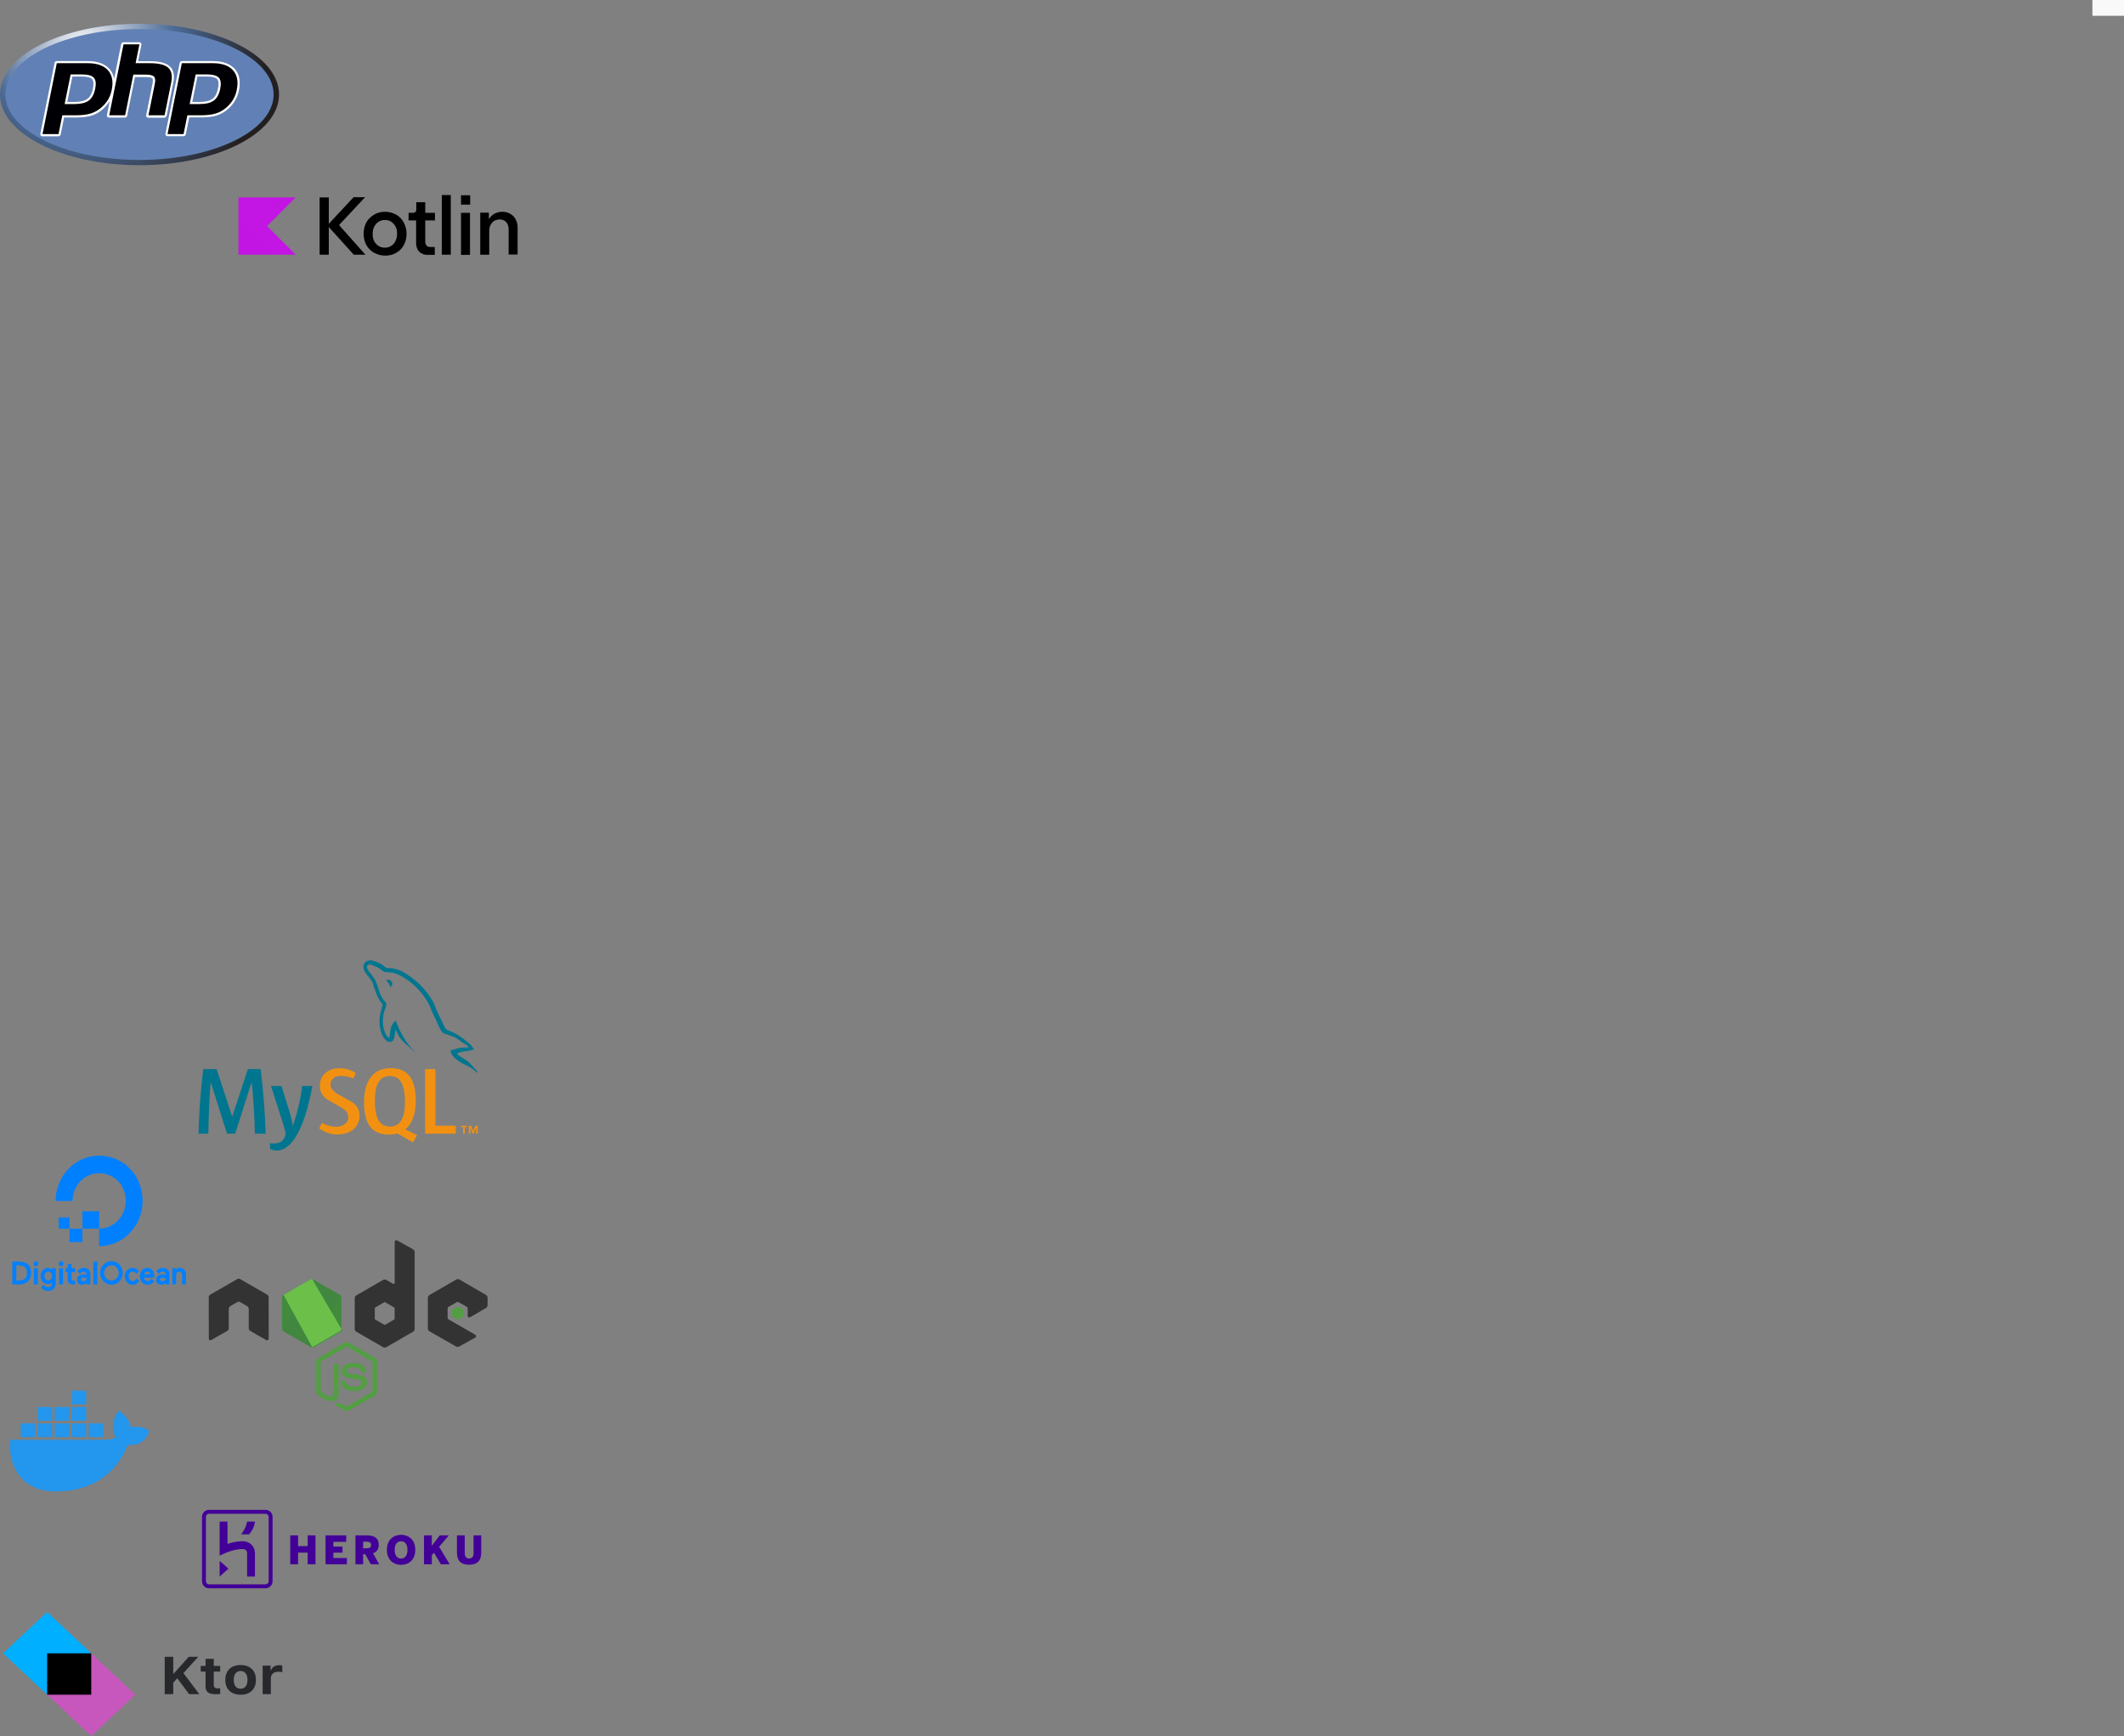<?xml version="1.0" encoding="UTF-8" standalone="no"?>
<!-- Created with Inkscape (http://www.inkscape.org/) -->

<svg
   width="3894.983"
   height="3183.113"
   viewBox="0 0 3894.983 3183.113"
   version="1.1"
   id="svg1"
   xml:space="preserve"
   xmlns="http://www.w3.org/2000/svg"
   xmlns:svg="http://www.w3.org/2000/svg"><rect x="0" y="0" width="3894.983" height="3183.113" fill="#808080" stroke="none"/><defs
     id="defs1"><linearGradient
       id="paint0_linear_1_3568"
       x1="3874.35"
       y1="3635.19"
       x2="11545.7"
       y2="11811.2"
       gradientUnits="userSpaceOnUse"><stop
         offset="0.296"
         stop-color="#00AFFF"
         id="stop4-9" /><stop
         offset="0.694"
         stop-color="#5282FF"
         id="stop5-9" /><stop
         offset="1"
         stop-color="#945DFF"
         id="stop6-0" /></linearGradient><linearGradient
       id="paint1_linear_1_3568"
       x1="4317.48"
       y1="4050.97"
       x2="11570.3"
       y2="11780.9"
       gradientUnits="userSpaceOnUse"><stop
         offset="0.108"
         stop-color="#C757BC"
         id="stop7" /><stop
         offset="0.173"
         stop-color="#CD5CA9"
         id="stop8" /><stop
         offset="0.492"
         stop-color="#E8744F"
         id="stop9" /><stop
         offset="0.716"
         stop-color="#F88316"
         id="stop10-8" /><stop
         offset="0.823"
         stop-color="#FF8900"
         id="stop11-1" /></linearGradient><radialGradient
       id="paint0_radial_1_3631-4"
       cx="0"
       cy="0"
       r="1"
       gradientUnits="userSpaceOnUse"
       gradientTransform="matrix(168.095,0,0,168.095,76.852,23.668)"><stop
         stop-color="white"
         id="stop4-0" /><stop
         offset="0.5"
         stop-color="#4C6B97"
         id="stop5-3" /><stop
         offset="1"
         stop-color="#231F20"
         id="stop6-9" /></radialGradient><linearGradient
       id="paint0_linear_1_3608-5"
       x1="7566.27"
       y1="2243.18"
       x2="2232.99"
       y2="10623.3"
       gradientUnits="userSpaceOnUse"><stop
         stop-color="#41873F"
         id="stop10-66" /><stop
         offset="0.329"
         stop-color="#418B3D"
         id="stop11-4" /><stop
         offset="0.635"
         stop-color="#419637"
         id="stop12-0" /><stop
         offset="0.932"
         stop-color="#3FA92D"
         id="stop13-0" /><stop
         offset="1"
         stop-color="#3FAE2A"
         id="stop14-4" /></linearGradient><linearGradient
       id="paint1_linear_1_3608-6"
       x1="4742.23"
       y1="6920.08"
       x2="18099.199"
       y2="-336.805"
       gradientUnits="userSpaceOnUse"><stop
         offset="0.138"
         stop-color="#41873F"
         id="stop15-2" /><stop
         offset="0.403"
         stop-color="#54A044"
         id="stop16-6" /><stop
         offset="0.714"
         stop-color="#66B848"
         id="stop17-7" /><stop
         offset="0.908"
         stop-color="#6CC04A"
         id="stop18-5" /></linearGradient><linearGradient
       id="paint2_linear_1_3608-6"
       x1="-329.268"
       y1="6282.84"
       x2="10929.9"
       y2="6282.84"
       gradientUnits="userSpaceOnUse"><stop
         offset="0.092"
         stop-color="#6CC04A"
         id="stop19-9" /><stop
         offset="0.286"
         stop-color="#66B848"
         id="stop20-8" /><stop
         offset="0.597"
         stop-color="#54A044"
         id="stop21-7" /><stop
         offset="0.862"
         stop-color="#41873F"
         id="stop22-2" /></linearGradient><linearGradient
       id="paint3_linear_1_3608-8"
       x1="-5523.92"
       y1="1888.82"
       x2="5735.14"
       y2="1888.82"
       gradientUnits="userSpaceOnUse"><stop
         offset="0.092"
         stop-color="#6CC04A"
         id="stop23-2" /><stop
         offset="0.286"
         stop-color="#66B848"
         id="stop24-9" /><stop
         offset="0.597"
         stop-color="#54A044"
         id="stop25-9" /><stop
         offset="0.862"
         stop-color="#41873F"
         id="stop26-6" /></linearGradient><linearGradient
       id="paint4_linear_1_3608-0"
       x1="7375.43"
       y1="-7082.08"
       x2="4523.08"
       y2="7864.2"
       gradientUnits="userSpaceOnUse"><stop
         stop-color="#41873F"
         id="stop27-2" /><stop
         offset="0.329"
         stop-color="#418B3D"
         id="stop28-7" /><stop
         offset="0.635"
         stop-color="#419637"
         id="stop29-6" /><stop
         offset="0.932"
         stop-color="#3FA92D"
         id="stop30-1" /><stop
         offset="1"
         stop-color="#3FAE2A"
         id="stop31-3" /></linearGradient><linearGradient
       id="paint0_linear_1_3565"
       x1="10508.3"
       y1="7.335"
       x2="5.15"
       y2="10510.3"
       gradientUnits="userSpaceOnUse"><stop
         offset="0.003"
         stop-color="#E44857"
         id="stop2" /><stop
         offset="0.469"
         stop-color="#C711E1"
         id="stop3" /><stop
         offset="1"
         stop-color="#7F52FF"
         id="stop4-5" /></linearGradient></defs><g
     id="g25"
     transform="translate(-91.945,-1559.924)"><g
       style="fill:none"
       id="g39"
       transform="translate(114.468,3678.624)"><path
         d="m 159.258,134.138 v 32.04 c 52.179,0 92.807,-52.463 75.738,-109.368 C 227.537,31.942 208.55,12.181 184.656,4.418 129.978,-13.346 79.569,28.937 79.569,83.243 h 30.856 c 0.004,0 0.008,-0.008 0.008,-0.008 0.005,-34.082 32.41,-60.429 66.839,-47.427 12.755,4.817 22.928,15.403 27.56,28.677 12.494,35.809 -12.785,69.525 -45.503,69.573 v -31.936 l -0.005,-0.002 h -30.761 c -0.002,0 -0.005,0.005 -0.005,0.005 v 32.014 z m -30.706,24.607 h -23.635 l -0.005,-0.006 v -24.601 h 23.646 v 24.602 c 0,0 -0.002,0.005 -0.006,0.005 z M 104.929,134.138 H 85.116 c -0.009,0 -0.015,-0.005 -0.015,-0.005 v -20.611 c 0,0 0.006,-0.016 0.015,-0.016 h 19.798 c 0.008,0 0.015,0.007 0.015,0.007 z m -77.395,64.541 c -4.011,-2.898 -9.003,-4.366 -14.836,-4.366 H 0 v 41.927 h 12.698 c 5.819,0 10.812,-1.55 14.841,-4.604 2.193,-1.62 3.915,-3.883 5.121,-6.723 1.199,-2.827 1.807,-6.16 1.807,-9.908 0,-3.705 -0.608,-6.997 -1.809,-9.782 -1.204,-2.802 -2.928,-5.002 -5.124,-6.544 z M 7.417,201.4 h 3.985 c 4.435,0 8.085,0.907 10.853,2.701 3.072,1.928 4.63,5.596 4.63,10.903 0,5.466 -1.563,9.3 -4.643,11.399 h -0.003 c -2.651,1.824 -6.279,2.75 -10.784,2.75 H 7.417 Z m 32.25,34.84 h 7.14 v -29.53 h -7.14 z m 3.639,-42.443 c -1.221,0 -2.272,0.45 -3.119,1.332 -0.856,0.85 -1.291,1.927 -1.291,3.201 0,1.271 0.432,2.364 1.286,3.251 0.852,0.89 1.904,1.34 3.124,1.34 1.22,0 2.27,-0.45 3.125,-1.34 0.855,-0.888 1.286,-1.983 1.286,-3.251 0,-1.272 -0.434,-2.349 -1.286,-3.194 -0.406,-0.433 -0.893,-0.775 -1.43,-1.005 -0.537,-0.23 -1.114,-0.343 -1.695,-0.334 z m 29.43,15.381 c -2.153,-1.994 -4.557,-3.156 -7.156,-3.156 -3.941,0 -7.217,1.418 -9.736,4.214 -2.55,2.773 -3.844,6.342 -3.844,10.609 0,4.167 1.274,7.724 3.791,10.577 2.536,2.76 5.83,4.158 9.789,4.158 2.753,0 5.119,-0.798 7.047,-2.373 v 0.681 c 0,2.449 -0.63,4.356 -1.873,5.664 -1.242,1.308 -2.965,1.97 -5.118,1.97 -3.296,0 -5.362,-1.349 -7.877,-4.885 l -4.862,4.862 0.131,0.192 c 1.05,1.533 2.659,3.034 4.782,4.461 2.123,1.42 4.793,2.142 7.935,2.142 4.239,0 7.667,-1.36 10.193,-4.041 2.538,-2.696 3.825,-6.305 3.825,-10.725 v -26.819 h -7.028 z m -1.873,17.439 c -1.247,1.476 -2.85,2.191 -4.897,2.191 -2.047,0 -3.641,-0.715 -4.871,-2.188 -1.222,-1.466 -1.844,-3.411 -1.844,-5.776 0,-2.405 0.622,-4.372 1.845,-5.849 1.212,-1.461 2.851,-2.202 4.87,-2.202 2.045,0 3.649,0.721 4.897,2.206 1.242,1.475 1.873,3.441 1.873,5.845 0,2.365 -0.63,4.309 -1.873,5.773 z m 15.012,9.623 h 7.14 v -29.53 h -7.14 z m 3.639,-42.443 c -1.22,0 -2.272,0.45 -3.119,1.332 -0.856,0.85 -1.291,1.927 -1.291,3.201 0,1.271 0.432,2.364 1.286,3.251 0.852,0.89 1.904,1.34 3.125,1.34 0.581,0.009 1.158,-0.105 1.695,-0.335 0.537,-0.23 1.024,-0.572 1.43,-1.005 0.854,-0.888 1.286,-1.983 1.286,-3.251 0,-1.272 -0.436,-2.349 -1.286,-3.194 -0.406,-0.433 -0.893,-0.774 -1.43,-1.004 -0.537,-0.23 -1.115,-0.344 -1.696,-0.335 z m 19.153,4.935 h -7.028 v 7.978 h -4.084 v 6.772 h 4.082 v 12.266 c 0,3.839 0.737,6.586 2.191,8.163 1.458,1.585 4.046,2.387 7.693,2.387 1.161,0 2.328,-0.04 3.47,-0.116 l 0.321,-0.024 v -6.767 l -2.447,0.134 c -1.701,0 -2.835,-0.311 -3.375,-0.922 -0.548,-0.623 -0.823,-1.938 -0.823,-3.908 v -11.213 h 6.645 v -6.772 h -6.645 z m 31.149,10.187 c -2.164,-1.922 -5.155,-2.897 -8.889,-2.897 -2.376,0 -4.598,0.542 -6.607,1.602 -1.859,0.982 -3.685,2.607 -4.845,4.734 l 0.072,0.091 4.572,4.554 c 1.883,-3.125 3.978,-4.21 6.754,-4.21 1.492,0 2.729,0.417 3.681,1.238 0.947,0.816 1.408,1.853 1.408,3.167 v 1.434 c -1.702,-0.549 -3.473,-0.833 -5.254,-0.843 -3.554,0 -6.445,0.869 -8.592,2.585 -2.176,1.738 -3.278,4.221 -3.278,7.387 0,2.774 0.929,5.028 2.769,6.704 1.857,1.616 4.175,2.436 6.895,2.436 2.718,0 5.261,-1.141 7.57,-3.093 v 2.432 h 7.029 v -18.984 c 0,-3.593 -1.105,-6.398 -3.285,-8.337 z m -12.676,16.037 c 0.81,-0.588 1.954,-0.885 3.402,-0.885 1.718,0 3.54,0.36 5.42,1.069 v 2.897 c -1.552,1.501 -3.626,2.263 -6.164,2.263 -1.236,0 -2.197,-0.285 -2.857,-0.852 -0.648,-0.552 -0.964,-1.256 -0.964,-2.147 0,-1.013 0.38,-1.781 1.163,-2.345 z m 21.65,11.284 h 7.14 v -41.928 h -7.14 z m 33.046,0.632 c -11.452,0 -20.769,-9.696 -20.769,-21.614 0,-11.918 9.316,-21.615 20.768,-21.615 11.451,0 20.767,9.697 20.767,21.615 0,11.918 -9.314,21.614 -20.766,21.614 z m -0.001,-35.613 c -7.417,0 -13.449,6.28 -13.449,13.999 0,7.718 6.032,13.996 13.447,13.996 7.416,0 13.45,-6.277 13.45,-13.996 0,-7.719 -6.034,-13.997 -13.45,-13.997 m 46.226,24.421 c -1.278,1.49 -2.584,2.782 -3.59,3.452 -0.987,0.659 -2.233,0.996 -3.703,0.996 -2.104,0 -3.795,-0.797 -5.173,-2.44 -1.371,-1.634 -2.065,-3.733 -2.065,-6.243 0,-2.509 0.685,-4.604 2.038,-6.227 1.36,-1.634 3.042,-2.425 5.144,-2.425 2.301,0 4.726,1.488 6.803,4.045 l 4.719,-4.71 c -3.078,-4.168 -7.002,-6.107 -11.686,-6.107 -3.92,0 -7.318,1.486 -10.1,4.416 -2.766,2.907 -4.169,6.612 -4.169,11.008 0,4.396 1.402,8.11 4.166,11.039 2.766,2.931 6.165,4.417 10.103,4.417 5.169,0 9.342,-2.323 12.154,-6.578 z m 29.303,-14.845 c -1.012,-1.468 -2.39,-2.65 -4.1,-3.515 -1.702,-0.862 -3.688,-1.299 -5.899,-1.299 -3.985,0 -7.247,1.53 -9.695,4.552 -2.377,2.996 -3.581,6.722 -3.581,11.074 0,4.474 1.321,8.179 3.928,11.009 2.592,2.816 6.062,4.245 10.313,4.245 4.814,0 8.766,-2.027 11.743,-6.024 l 0.16,-0.216 -4.657,-4.658 c -0.432,0.542 -1.043,1.157 -1.603,1.704 -0.704,0.693 -1.367,1.228 -2.075,1.595 -1.068,0.553 -2.264,0.826 -3.603,0.826 -1.978,0 -3.617,-0.605 -4.869,-1.8 -1.171,-1.118 -1.857,-2.624 -2.038,-4.485 H 260.3 l 0.065,-2.712 c 0,-1.92 -0.252,-3.769 -0.746,-5.499 -0.49,-1.719 -1.253,-3.341 -2.258,-4.797 z m -15.605,6.952 c 0.344,-1.413 0.969,-2.588 1.865,-3.501 0.967,-0.992 2.227,-1.494 3.742,-1.494 1.732,0 3.072,0.512 3.983,1.526 0.845,0.937 1.321,2.103 1.42,3.469 z m 43.025,-8.869 c -2.164,-1.922 -5.156,-2.897 -8.89,-2.897 -2.376,0 -4.598,0.542 -6.606,1.603 -1.861,0.982 -3.686,2.607 -4.845,4.733 l 0.072,0.091 4.572,4.555 c 1.883,-3.126 3.978,-4.211 6.754,-4.211 1.491,0 2.729,0.417 3.681,1.238 0.947,0.816 1.408,1.854 1.408,3.167 v 1.435 c -1.703,-0.55 -3.474,-0.834 -5.256,-0.843 -3.552,0 -6.445,0.869 -8.592,2.584 -2.174,1.738 -3.277,4.222 -3.277,7.387 0,2.774 0.929,5.028 2.77,6.704 1.855,1.616 4.174,2.437 6.893,2.437 2.719,0 5.263,-1.142 7.57,-3.093 v 2.431 h 7.031 v -18.983 c 0,-3.594 -1.106,-6.399 -3.285,-8.338 z m -12.676,16.037 c 0.809,-0.587 1.952,-0.884 3.401,-0.884 1.719,0 3.54,0.359 5.421,1.068 v 2.898 c -1.554,1.5 -3.626,2.263 -6.166,2.263 -1.235,0 -2.195,-0.286 -2.856,-0.852 -0.648,-0.553 -0.963,-1.257 -0.963,-2.148 0,-1.013 0.38,-1.781 1.163,-2.345 z M 315.532,209.5 c -1.989,-2.306 -4.782,-3.477 -8.308,-3.477 -2.832,0 -5.132,0.847 -6.853,2.516 v -1.829 h -7.002 v 29.531 h 7.14 v -16.286 c 0,-2.237 0.511,-4.014 1.52,-5.282 1.007,-1.263 2.39,-1.879 4.231,-1.879 1.617,0 2.842,0.55 3.747,1.679 0.908,1.135 1.368,2.698 1.368,4.651 v 17.117 h 7.14 v -17.117 c 0,-4.09 -1.003,-7.329 -2.983,-9.624 z"
         fill="#0080ff"
         id="path1-6" /></g><g
       style="fill:none"
       id="g40"
       transform="translate(110.059,4109.776)"><path
         d="m 250.716,70.497 c -5.765,-4 -18.976,-5.5 -29.304,-3.5 -1.2,-10 -6.725,-18.749 -16.333,-26.499 l -5.524,-4 -3.844,5.75 c -4.803,7.5 -7.205,18 -6.485,28 0.24,3.499 1.441,9.749 5.044,15.249 -3.362,2 -10.328,4.5 -19.455,4.5 H 1.155 l -0.48,2 C -1.007,101.996 -1.007,133.245 18.689,157.244 c 14.892,18.249 36.99,27.499 66.053,27.499 62.93,0 109.528,-30.25 131.386,-84.997 8.647,0.25 27.142,0 36.51,-18.75 0.24,-0.5 0.72,-1.5 2.401,-5.249 l 0.961,-2 z M 139.986,0 h -26.42 v 24.999 h 26.42 z m 0,29.999 h -26.42 v 24.999 h 26.42 z m -31.225,0 h -26.42 v 24.999 h 26.42 z m -31.225,0 H 51.115 V 54.998 H 77.536 Z M 46.311,59.998 H 19.89 v 24.999 h 26.42 z m 31.225,0 H 51.115 v 24.999 h 26.421 z m 31.225,0 h -26.42 v 24.999 h 26.42 z m 31.226,0 h -26.422 v 24.999 h 26.422 z m 31.225,0 H 144.79 v 24.999 h 26.422 z"
         fill="#2396ed"
         id="path1-62" /></g><g
       style="fill:none"
       id="g41"
       transform="translate(103.03,4109.33)"><path
         d="m 475.85,218.904 c 7.045,0 12.776,5.627 12.94,12.634 l 0.004,0.31 v 117.932 c 0,7.045 -5.629,12.776 -12.634,12.94 l -0.31,0.004 h -103.55 c -7.044,0 -12.776,-5.629 -12.94,-12.634 l -0.004,-0.31 V 231.848 c 0,-7.046 5.63,-12.776 12.634,-12.94 l 0.31,-0.004 z m 0,7.191 h -103.55 c -1.487,0.002 -2.916,0.579 -3.987,1.61 -1.072,1.031 -1.703,2.437 -1.762,3.923 l -0.004,0.22 v 117.932 c 0.002,1.487 0.579,2.916 1.61,3.987 1.031,1.072 2.437,1.703 3.923,1.762 l 0.22,0.004 h 103.55 c 1.487,-0.002 2.916,-0.578 3.987,-1.609 1.072,-1.032 1.703,-2.437 1.762,-3.923 l 0.004,-0.22 V 231.847 c -0.002,-1.525 -0.609,-2.987 -1.687,-4.066 -1.079,-1.078 -2.541,-1.684 -4.066,-1.686 z m -84.134,86.292 16.18,14.382 -16.18,14.382 z m 14.382,-71.91 v 40.829 c 7.18,-2.337 17.217,-4.874 26.966,-4.874 8.89,0 14.211,3.495 17.11,6.427 6.091,6.163 6.266,13.988 6.26,15.1 l -10e-4,0.046 0.002,43.146 h -14.382 v -42.947 c -0.07,-3.357 -1.688,-7.389 -8.99,-7.389 -14.476,0 -30.697,7.208 -31.179,7.424 l -0.01,0.004 -10.158,4.603 v -62.369 z m 50.337,0 c -0.971,8.169 -4.283,16 -10.787,23.37 h -14.382 c 5.652,-7.415 9.201,-15.219 10.787,-23.37 z m 268.016,24.248 c 12.76,0 26.022,8.104 26.022,27.527 0,19.427 -13.262,27.528 -26.022,27.528 -12.833,0 -26.093,-8.101 -26.093,-27.528 0,-19.423 13.26,-27.527 26.093,-27.527 z m 116.724,1.005 v 31.687 c 0,7.308 2.366,10.607 8.103,10.607 5.733,0 8.027,-3.299 8.027,-10.607 v -31.687 h 14.051 v 31.757 c 0,14.053 -6.738,22.079 -22.222,22.079 -15.486,0 -22.296,-8.026 -22.296,-22.079 v -31.757 z m -305.684,0 v 19.712 h 17.634 v -19.712 h 14.339 v 53.048 h -14.339 v -21.434 h -17.634 v 21.434 h -14.337 v -53.048 z m 88.29,0 v 11.901 h -23.515 v 8.602 h 16.775 v 11.184 h -16.775 v 9.82 h 24.734 v 11.541 h -39.07 v -53.048 z m 37.684,0 c 13.62,0 21.936,4.518 21.936,17.276 0,8.315 -3.515,13.12 -10.467,15.483 l 11.254,20.29 h -15.196 l -10.253,-18.422 h -3.942 v 18.421 h -14.05 v -53.048 z m 119.304,0 v 19.214 l 14.627,-19.214 h 16.629 l -17.85,20.933 19.426,32.115 h -16.201 l -12.543,-21.22 -4.088,4.731 v 16.49 h -14.335 v -53.05 z m -56.318,10.824 c -7.527,0 -11.756,5.95 -11.756,15.698 0,9.753 4.229,16.06 11.756,16.06 7.455,0 11.683,-6.307 11.683,-16.06 0,-9.749 -4.228,-15.698 -11.683,-15.698 z m -63.49,0.788 h -6.164 v 12.115 h 6.164 c 5.879,0 8.459,-1.649 8.459,-6.093 0,-4.442 -2.58,-6.022 -8.459,-6.022 z"
         fill="#430098"
         id="path1-2" /></g><g
       style="fill:none"
       id="g42"
       transform="translate(97.602,4515.506)"><path
         d="M 161.667,75.843 121.418,38.079 80.833,0 38.153,40.045 0,75.843 80.833,151.688 Z"
         fill="url(#paint0_linear_1_3568)"
         id="path1-4"
         style="fill:url(#paint0_linear_1_3568)" /><path
         d="m 80.833,151.688 40.249,37.764 40.585,38.079 42.68,-40.046 38.153,-35.797 -80.833,-75.845 z"
         fill="url(#paint1_linear_1_3568)"
         id="path2-0"
         style="fill:url(#paint1_linear_1_3568)" /><path
         d="M 161.667,75.843 H 80.833 v 75.845 h 80.834 z"
         fill="#000000"
         id="path3-6" /><path
         d="m 312.036,150.614 v -20.917 l 7.392,-8.153 21.661,29.07 h 18.715 l -29.103,-38.467 27.188,-29.975 h -17.37 l -27.553,30.734 h -0.93 V 82.172 h -15.612 v 68.442 z m 59.243,-64.693 v 12.943 h -8.893 V 109.35 h 8.893 v 27.179 c 0,10.145 5.482,14.275 19.336,14.275 2.53,0.003 5.057,-0.203 7.549,-0.617 V 139.99 c -1.475,0.164 -2.96,0.243 -4.446,0.237 -5.119,0 -7.393,-2.181 -7.393,-6.874 V 109.35 h 11.839 V 98.868 H 386.325 V 85.921 Z m 64.315,65.783 c 17.522,0 28.072,-10.145 28.072,-27.226 0,-16.93 -10.701,-27.221 -28.072,-27.221 -17.371,0 -28.073,10.335 -28.073,27.221 0,17.029 10.545,27.226 28.073,27.226 z m 0,-10.907 c -8.064,0 -12.617,-5.974 -12.617,-16.318 0,-10.24 4.598,-16.265 12.617,-16.265 7.958,0 12.611,6.021 12.611,16.265 0,10.339 -4.598,16.318 -12.611,16.318 z m 40.37,9.813 h 15.047 v -29.213 c 0,-7.347 5.634,-11.857 13.855,-11.857 2.43,0 5.947,0.38 7.134,0.759 V 98.158 c -1.288,-0.379 -3.825,-0.616 -5.891,-0.616 -7.236,0 -13.132,3.935 -14.633,9.15 h -0.93 V 98.396 H 475.97 v 52.219 z"
         fill="#27282c"
         id="path4-2" /></g><g
       style="fill:none"
       id="g43"
       transform="matrix(1.999,0,0,1.926,91.945,1603.546)"><path
         d="m 128,134.6 c 70.692,0 128,-30.131 128,-67.3 C 256,30.131 198.692,0 128,0 57.307,0 0,30.131 0,67.3 c 0,37.169 57.307,67.3 128,67.3 z"
         fill="url(#paint0_radial_1_3631)"
         id="path1-31"
         style="fill:url(#paint0_radial_1_3631-4)" /><path
         d="m 128,129.6 c 67.931,0 123,-27.893 123,-62.3 C 251,32.893 195.931,5 128,5 60.069,5 5,32.893 5,67.3 c 0,34.407 55.069,62.3 123,62.3 z"
         fill="#6181b6"
         id="path2-1" /><path
         d="M 152.9,87.5 159,56.1 c 1.4,-7.1 0.2,-12.4 -3.4,-15.7 -3.5,-3.2 -9.5,-4.8 -18.3,-4.8 h -10.6 l 3,-15.6 c 0.1,-0.6 0,-1.2 -0.4,-1.7 -0.4,-0.5 -0.9,-0.7 -1.5,-0.7 h -14.6 c -1,0 -1.8,0.7 -2,1.6 l -6.5,33.3 c -0.6,-3.8 -2,-7 -4.4,-9.6 C 96,38 89.3,35.5 80.2,35.5 H 52.1 c -1,0 -1.8,0.7 -2,1.6 L 37,104.7 c -0.1,0.6 0,1.2 0.4,1.7 0.4,0.5 0.9,0.7 1.5,0.7 h 14.7 c 1,0 1.8,-0.7 2,-1.6 l 3.2,-16.3 h 10.9 c 5.7,0 10.6,-0.6 14.3,-1.8 3.9,-1.3 7.4,-3.4 10.5,-6.3 2.5,-2.3 4.6,-4.9 6.2,-7.7 l -2.6,13.5 c -0.1,0.6 0,1.2 0.4,1.7 0.4,0.5 0.9,0.7 1.5,0.7 h 14.6 c 1,0 1.8,-0.7 2,-1.6 l 7.2,-37 h 10 c 4.3,0 5.5,0.8 5.9,1.2 0.3,0.3 0.9,1.5 0.2,5.2 L 134.1,87 c -0.1,0.6 0,1.2 0.4,1.7 0.4,0.5 0.9,0.7 1.5,0.7 h 15 c 0.9,-0.3 1.7,-1 1.9,-1.9 z m -67.6,-26 c -0.9,4.7 -2.6,8.1 -5.1,10 -2.5,1.9 -6.6,2.9 -12,2.9 h -6.5 l 4.7,-24.2 h 8.4 c 6.2,0 8.7,1.3 9.7,2.4 1.3,1.6 1.6,4.7 0.8,8.9 z m 130,-18.6 C 211,38 204.3,35.5 195.2,35.5 h -28.3 c -1,0 -1.8,0.7 -2,1.6 l -13.1,67.5 c -0.1,0.6 0,1.2 0.4,1.7 0.4,0.5 0.9,0.7 1.5,0.7 h 14.7 c 1,0 1.8,-0.7 2,-1.6 l 3.2,-16.3 h 10.9 c 5.7,0 10.6,-0.6 14.3,-1.8 3.9,-1.3 7.4,-3.4 10.5,-6.3 2.6,-2.4 4.8,-5.1 6.4,-8 1.6,-2.9 2.8,-6.1 3.5,-9.6 1.7,-8.7 0.4,-15.5 -3.9,-20.5 z M 200,61.5 c -0.9,4.7 -2.6,8.1 -5.1,10 -2.5,1.9 -6.6,2.9 -12,2.9 h -6.5 l 4.7,-24.2 h 8.4 c 6.2,0 8.7,1.3 9.7,2.4 1.4,1.6 1.7,4.7 0.8,8.9 z"
         fill="#ffffff"
         id="path3-0" /><path
         d="m 74.8,48.2 c 5.6,0 9.3,1 11.2,3.1 1.9,2.1 2.3,5.6 1.3,10.6 -1,5.2 -3,9 -5.9,11.2 -2.9,2.2 -7.3,3.3 -13.2,3.3 H 59.3 L 64.8,48.2 Z M 39,105 h 14.7 l 3.5,-17.9 h 12.6 c 5.6,0 10.1,-0.6 13.7,-1.8 3.6,-1.2 6.8,-3.1 9.8,-5.9 2.5,-2.3 4.5,-4.8 6,-7.5 1.5,-2.7 2.6,-5.7 3.2,-9 1.6,-8 0.4,-14.2 -3.5,-18.7 C 95.1,39.7 88.9,37.5 80.4,37.5 H 52.1 Z m 74.3,-85.4 h 14.6 l -3.5,17.9 h 13 c 8.2,0 13.8,1.4 16.9,4.3 3.1,2.9 4,7.5 2.8,13.9 L 151,87.1 H 136.2 L 142,57.2 c 0.7,-3.4 0.4,-5.7 -0.7,-6.9 -1.1,-1.2 -3.6,-1.9 -7.3,-1.9 h -11.7 l -7.5,38.7 h -14.6 z m 76.2,28.6 c 5.6,0 9.3,1 11.2,3.1 1.9,2.1 2.3,5.6 1.3,10.6 -1,5.2 -3,9 -5.9,11.2 -2.9,2.2 -7.3,3.3 -13.2,3.3 H 174 l 5.5,-28.2 z M 153.7,105 h 14.7 l 3.5,-17.9 h 12.6 c 5.6,0 10.1,-0.6 13.7,-1.8 3.6,-1.2 6.8,-3.1 9.8,-5.9 2.5,-2.3 4.5,-4.8 6,-7.5 1.5,-2.7 2.6,-5.7 3.2,-9 1.6,-8 0.4,-14.2 -3.5,-18.7 -3.9,-4.5 -10.1,-6.7 -18.6,-6.7 h -28.3 z"
         fill="#000004"
         id="path4-3" /></g><g
       style="fill:none"
       id="g44"
       transform="translate(474.533,3833.861)"><path
         d="m 253.11,313.094 c -1.733,0 -3.351,-0.462 -4.854,-1.271 l -15.371,-9.13 c -2.312,-1.272 -1.156,-1.734 -0.462,-1.965 3.12,-1.04 3.698,-1.272 6.934,-3.12 0.347,-0.232 0.81,-0.116 1.156,0.115 l 11.789,7.05 c 0.462,0.231 1.04,0.231 1.386,0 l 46.115,-26.698 c 0.462,-0.231 0.694,-0.694 0.694,-1.271 v -53.28 c 0,-0.579 -0.232,-1.04 -0.694,-1.272 L 253.688,195.67 c -0.462,-0.232 -1.04,-0.232 -1.386,0 l -46.115,26.582 c -0.462,0.231 -0.694,0.809 -0.694,1.271 v 53.28 c 0,0.463 0.232,1.04 0.694,1.272 l 12.598,7.281 c 6.819,3.467 11.095,-0.578 11.095,-4.623 v -52.587 c 0,-0.693 0.578,-1.387 1.387,-1.387 h 5.894 c 0.694,0 1.387,0.578 1.387,1.387 v 52.587 c 0,9.13 -4.97,14.447 -13.638,14.447 -2.658,0 -4.738,0 -10.633,-2.89 l -12.135,-6.934 c -3.005,-1.733 -4.854,-4.97 -4.854,-8.437 v -53.28 c 0,-3.467 1.849,-6.704 4.854,-8.437 l 46.114,-26.698 c 2.89,-1.618 6.82,-1.618 9.709,0 l 46.114,26.698 c 3.005,1.733 4.855,4.97 4.855,8.437 v 53.28 c 0,3.467 -1.85,6.704 -4.855,8.437 l -46.114,26.698 c -1.503,0.694 -3.237,1.04 -4.855,1.04 z m 14.217,-36.637 c -20.225,0 -24.386,-9.246 -24.386,-17.105 0,-0.694 0.578,-1.387 1.387,-1.387 h 6.01 c 0.693,0 1.271,0.462 1.271,1.156 0.925,6.125 3.583,9.13 15.834,9.13 9.708,0 13.87,-2.196 13.87,-7.397 0,-3.005 -1.157,-5.2 -16.297,-6.703 -12.598,-1.272 -20.457,-4.045 -20.457,-14.1 0,-9.362 7.86,-14.91 21.035,-14.91 14.793,0 22.075,5.086 23,16.18 0,0.348 -0.116,0.694 -0.347,1.041 -0.232,0.231 -0.578,0.462 -0.925,0.462 h -6.01 c -0.578,0 -1.156,-0.462 -1.271,-1.04 -1.387,-6.356 -4.97,-8.437 -14.447,-8.437 -10.633,0 -11.905,3.699 -11.905,6.472 0,3.352 1.503,4.392 15.834,6.241 14.216,1.85 20.92,4.508 20.92,14.447 -0.116,10.171 -8.437,15.95 -23.116,15.95 z"
         fill="#539e43"
         id="path1-19" /><path
         d="m 110.028,104.712 c 0,-2.08 -1.156,-4.046 -3.005,-5.086 l -49.004,-28.2 c -0.81,-0.463 -1.734,-0.694 -2.658,-0.81 h -0.463 c -0.924,0 -1.849,0.347 -2.658,0.81 l -49.004,28.2 c -1.85,1.04 -3.005,3.005 -3.005,5.086 l 0.116,75.817 c 0,1.04 0.578,2.08 1.502,2.543 0.925,0.578 2.08,0.578 2.89,0 l 29.125,-16.643 c 1.849,-1.04 3.005,-3.005 3.005,-5.085 v -35.482 c 0,-2.08 1.155,-4.045 3.005,-5.085 l 12.366,-7.166 c 0.925,-0.578 1.965,-0.81 3.005,-0.81 1.04,0 2.08,0.232 2.89,0.81 l 12.366,7.166 c 1.85,1.04 3.005,3.004 3.005,5.085 v 35.482 c 0,2.08 1.156,4.045 3.005,5.085 l 29.125,16.643 c 0.45,0.283 0.971,0.434 1.502,0.434 0.532,0 1.053,-0.151 1.503,-0.434 0.925,-0.463 1.503,-1.503 1.503,-2.543 z M 345.571,0.347 c -0.924,-0.463 -2.08,-0.463 -2.89,0 -0.924,0.578 -1.502,1.502 -1.502,2.542 V 78.014 c 0,0.693 -0.346,1.386 -1.04,1.849 -0.693,0.346 -1.387,0.346 -2.08,0 l -12.251,-7.05 c -0.898,-0.511 -1.914,-0.78 -2.947,-0.78 -1.034,0 -2.05,0.269 -2.948,0.78 l -49.004,28.316 c -1.849,1.04 -3.005,3.005 -3.005,5.085 v 56.516 c 0,2.08 1.156,4.046 3.005,5.086 l 49.004,28.316 c 0.898,0.511 1.914,0.78 2.948,0.78 1.033,0 2.049,-0.269 2.947,-0.78 l 49.004,-28.316 c 1.849,-1.04 3.005,-3.005 3.005,-5.086 V 21.844 c 0,-2.196 -1.156,-4.16 -3.005,-5.201 z M 341.064,144.123 c 0,0.578 -0.231,1.04 -0.694,1.271 l -16.758,9.708 c -0.234,0.114 -0.491,0.174 -0.751,0.174 -0.261,0 -0.518,-0.06 -0.752,-0.174 l -16.758,-9.708 c -0.463,-0.231 -0.694,-0.809 -0.694,-1.271 v -19.417 c 0,-0.578 0.231,-1.04 0.694,-1.271 l 16.758,-9.709 c 0.234,-0.114 0.491,-0.174 0.752,-0.174 0.26,0 0.517,0.06 0.751,0.174 l 16.758,9.709 c 0.463,0.23 0.694,0.809 0.694,1.271 z m 167.584,-19.879 c 1.85,-1.04 2.89,-3.005 2.89,-5.086 v -13.753 c 0,-2.08 -1.156,-4.045 -2.89,-5.085 l -48.657,-28.2 c -0.898,-0.511 -1.914,-0.78 -2.947,-0.78 -1.034,0 -2.05,0.269 -2.948,0.78 l -49.004,28.315 c -1.85,1.04 -3.005,3.005 -3.005,5.085 v 56.517 c 0,2.08 1.156,4.045 3.005,5.085 l 48.657,27.738 c 1.85,1.04 4.046,1.04 5.78,0 L 489,178.45 c 0.925,-0.463 1.503,-1.503 1.503,-2.543 0,-1.04 -0.578,-2.08 -1.503,-2.543 l -49.235,-28.316 c -0.925,-0.578 -1.503,-1.502 -1.503,-2.542 v -17.683 c 0,-1.04 0.578,-2.08 1.503,-2.543 l 15.371,-8.784 c 0.45,-0.283 0.971,-0.433 1.503,-0.433 0.531,0 1.052,0.15 1.502,0.433 l 15.372,8.784 c 0.925,0.578 1.502,1.502 1.502,2.543 v 13.869 c 0,1.04 0.578,2.08 1.503,2.542 0.45,0.283 0.971,0.434 1.503,0.434 0.531,0 1.052,-0.151 1.502,-0.434 z"
         fill="#333333"
         id="path2-69" /><path
         d="m 456.292,121.585 c 0.172,-0.113 0.373,-0.173 0.578,-0.173 0.206,0 0.406,0.06 0.578,0.173 l 9.362,5.432 c 0.346,0.232 0.577,0.578 0.577,1.04 v 10.865 c 0,0.462 -0.23,0.809 -0.577,1.04 l -9.362,5.432 c -0.172,0.113 -0.372,0.173 -0.578,0.173 -0.205,0 -0.406,-0.06 -0.578,-0.173 l -9.361,-5.432 c -0.347,-0.231 -0.578,-0.578 -0.578,-1.04 v -10.864 c 0,-0.463 0.23,-0.81 0.578,-1.04 z"
         fill="#539e43"
         id="path3-3" /><path
         d="m 191.971,72.351 c -0.898,-0.511 -1.914,-0.78 -2.947,-0.78 -1.033,0 -2.049,0.269 -2.947,0.78 l -48.657,28.083 c -1.85,1.04 -2.89,3.005 -2.89,5.085 v 56.286 c 0,2.08 1.156,4.045 2.89,5.085 l 48.657,28.085 c 0.898,0.511 1.914,0.78 2.947,0.78 1.033,0 2.049,-0.269 2.947,-0.78 l 48.658,-28.085 c 1.849,-1.04 2.89,-3.005 2.89,-5.085 V 105.52 c 0,-2.08 -1.157,-4.045 -2.89,-5.085 z"
         fill="url(#paint0_linear_1_3608)"
         id="path4-38"
         style="fill:url(#paint0_linear_1_3608-5)" /><g
         mask="url(#mask0_1_3608)"
         id="g6"><path
           d="M 240.744,100.435 191.856,72.351 c -0.48,-0.243 -0.984,-0.436 -1.503,-0.578 l -54.783,93.848 c 0.454,0.554 1.002,1.024 1.619,1.387 l 48.888,28.085 c 1.387,0.809 3.005,1.04 4.507,0.577 l 51.432,-94.078 c -0.347,-0.462 -0.81,-0.811 -1.272,-1.157 z"
           fill="url(#paint1_linear_1_3608)"
           id="path6"
           style="fill:url(#paint1_linear_1_3608-6)" /></g><g
         mask="url(#mask1_1_3608)"
         id="g10"><path
           fill-rule="evenodd"
           clip-rule="evenodd"
           d="m 240.86,166.891 c 1.387,-0.809 2.427,-2.196 2.89,-3.698 L 190.121,71.657 c -1.387,-0.231 -2.89,-0.116 -4.16,0.693 l -48.542,27.97 52.355,95.465 c 0.761,-0.125 1.501,-0.358 2.196,-0.693 z"
           fill="url(#paint2_linear_1_3608)"
           id="path8"
           style="fill:url(#paint2_linear_1_3608-6)" /><path
           fill-rule="evenodd"
           clip-rule="evenodd"
           d="m 240.86,166.891 -48.773,28.085 c -0.689,0.351 -1.431,0.585 -2.196,0.693 l 0.925,1.734 54.089,-31.32 v -0.694 l -1.387,-2.312 c -0.231,1.618 -1.271,3.005 -2.658,3.814 z"
           fill="url(#paint3_linear_1_3608)"
           id="path9"
           style="fill:url(#paint3_linear_1_3608-8)" /><path
           fill-rule="evenodd"
           clip-rule="evenodd"
           d="m 240.86,166.891 -48.773,28.085 c -0.689,0.351 -1.431,0.585 -2.196,0.693 l 0.925,1.734 54.089,-31.32 v -0.694 l -1.387,-2.312 c -0.231,1.618 -1.271,3.005 -2.658,3.814 z"
           fill="url(#paint4_linear_1_3608)"
           id="path10"
           style="fill:url(#paint4_linear_1_3608-0)" /></g></g><g
       style="fill:none"
       id="g45"
       transform="translate(455.952,3320.833)"><path
         d="m 152.31,230.297 15.56,50.487 c 3.496,11.463 4.954,19.465 4.37,24.026 8.51,-22.792 14.456,-47.63 17.839,-74.513 h 18.71 c -8.045,43.766 -18.656,75.57 -31.827,95.41 -10.262,15.289 -21.504,22.933 -33.746,22.933 -3.264,0 -7.288,-0.986 -12.063,-2.944 v -10.55 c 2.333,0.342 5.07,0.525 8.218,0.525 5.711,0 10.314,-1.583 13.816,-4.742 4.193,-3.849 6.292,-8.175 6.292,-12.97 0,-3.274 -1.637,-9.993 -4.896,-20.157 l -21.68,-67.505 z m -119.087,-31.031 28.5,86.956 h 0.176 l 28.675,-86.956 h 23.428 c 5.13,43.124 8.16,82.581 9.09,118.346 H 103.34 c -0.695,-33.433 -2.62,-64.871 -5.768,-94.32 H 97.4 l -30.078,94.32 H 52.28 l -29.896,-94.32 h -0.176 c -2.218,28.282 -3.614,59.72 -4.196,94.32 H 0 c 1.164,-42.08 4.077,-81.525 8.739,-118.346 z"
         fill="#00758f"
         id="path1-21" /><path
         d="m 352.498,197.51 c 30.657,0 45.986,19.586 45.986,58.739 0,21.276 -4.61,37.347 -13.821,48.204 -1.66,1.984 -3.495,3.698 -5.427,5.286 l 21.695,10.727 -0.021,-0.001 -7.703,13.302 -28.253,-16.485 c -4.683,1.387 -9.836,2.08 -15.451,2.08 -15.053,0 -26.297,-4.387 -33.731,-13.15 -8.16,-9.694 -12.238,-24.955 -12.238,-45.757 0,-21.156 4.602,-37.166 13.816,-48.037 8.392,-9.944 20.11,-14.908 35.148,-14.908 z m -93.88,0.171 c 10.957,0 20.92,2.932 29.894,8.775 l -4.558,10.157 c -7.679,-3.264 -15.25,-4.903 -22.716,-4.903 -6.058,0 -10.726,1.458 -13.98,4.392 -3.272,2.908 -5.296,6.65 -5.296,11.212 0,7.01 4.994,13.089 14.215,18.225 3.021,1.651 6.031,3.322 9.031,5.011 l 0.688,0.387 0.345,0.194 0.689,0.387 0.344,0.194 0.688,0.388 c 6.98,3.935 13.548,7.691 13.548,7.691 9.22,6.545 13.816,13.523 13.816,25.016 0,10.037 -3.678,18.276 -11.01,24.723 -7.337,6.418 -17.194,9.636 -29.538,9.636 -11.545,0 -22.734,-3.704 -33.572,-11.05 l 5.07,-10.166 c 9.327,4.675 17.767,7.01 25.346,7.01 7.108,0 12.672,-1.587 16.697,-4.721 4.017,-3.157 6.424,-7.56 6.424,-13.143 0,-7.027 -4.888,-13.034 -13.855,-18.073 -2.807,-1.551 -5.605,-3.116 -8.395,-4.697 l -0.687,-0.389 c -1.262,-0.713 -2.533,-1.435 -3.778,-2.142 l -0.675,-0.384 c -6.055,-3.444 -11.29,-6.453 -11.29,-6.453 -8.964,-6.557 -13.459,-13.592 -13.459,-25.184 0,-9.587 3.352,-17.336 10.046,-23.231 6.71,-5.908 15.367,-8.862 25.968,-8.862 z m 175.895,1.584 v 103.788 h 37.238 v 14.558 H 415.627 V 199.266 Z m 57.93,103.833 v 2.46 h -4.094 v 12.04 h -3.13 v -12.04 h -4.253 v -2.46 z m 7.56,0 3.931,9.884 3.611,-9.884 h 4.437 v 14.5 h -2.95 v -11.035 l -4.11,11.035 h -2.127 l -4.117,-11.035 h -0.158 v 11.035 h -2.791 v -14.5 z M 350.57,212.064 c -18.066,0 -27.104,14.91 -27.104,44.71 0,17.07 2.395,29.448 7.176,37.163 4.428,7.14 11.363,10.703 20.806,10.703 18.066,0 27.103,-15.026 27.103,-45.064 0,-16.831 -2.395,-29.103 -7.17,-36.822 -4.433,-7.124 -11.365,-10.69 -20.81,-10.69"
         fill="#f29111"
         id="path2-5" /><path
         d="m 303.218,7.333 c 5.993,-14.726 26.948,-3.574 35.08,1.57 1.993,1.287 4.279,4.006 6.564,5.011 3.565,0.14 7.127,0.419 10.698,0.568 6.698,1.574 12.972,2.86 18.25,5.866 24.528,14.445 40.495,29.165 55.19,53.479 3.14,5.15 4.709,10.723 7.274,16.296 3.56,8.307 7.56,17.027 11.692,24.882 1.85,3.724 3.281,7.865 5.85,11.01 1.003,1.438 3.852,1.862 5.555,2.721 4.708,2.437 10.412,4.287 14.84,7.147 8.269,5.156 16.264,11.3 23.532,17.59 2.709,2.428 4.555,5.865 7.136,8.433 v 1.296 c -2.291,0.703 -4.574,1.423 -6.859,2 -4.991,1.282 -9.412,0.992 -14.254,2.275 -2.992,0.868 -6.707,2.013 -9.845,2.304 l 0.29,0.292 c 1.846,5.275 11.834,9.565 16.402,12.72 5.548,4.004 10.689,8.86 14.827,14.437 1.429,1.423 2.858,2.718 4.28,4.137 0.994,1.438 1.274,3.298 2.28,4.58 v 0.434 c -1.114,-0.393 -1.915,-1.143 -2.674,-1.927 l -0.453,-0.473 c -0.453,-0.47 -0.91,-0.932 -1.431,-1.313 -3.148,-2.15 -6.274,-4.722 -9.422,-6.721 -5.412,-3.434 -11.689,-5.427 -17.246,-8.874 -3.142,-2.001 -6.137,-4.28 -9.132,-6.57 -2.715,-2.007 -5.705,-5.861 -7.411,-8.721 -1.005,-1.58 -1.143,-3.437 -2.291,-4.58 0.205,-1.909 1.954,-2.476 3.719,-2.942 l 0.406,-0.107 c 0.609,-0.158 1.205,-0.316 1.725,-0.525 7.414,-3.148 16.253,-4.29 27.667,-4.004 -0.43,-2.866 -7.562,-6.437 -9.839,-8.153 -4.57,-3.294 -9.409,-6.731 -14.257,-9.729 -2.569,-1.57 -6.996,-2.716 -9.842,-3.999 -3.851,-1.574 -12.41,-3.147 -14.544,-6.145 -3.625,-4.726 -6.229,-10.363 -8.757,-16.057 l -0.688,-1.554 c -0.229,-0.518 -0.459,-1.036 -0.69,-1.553 -2.988,-6.857 -6.7,-14.006 -9.695,-21.027 -1.566,-3.425 -2.285,-6.431 -4,-9.716 -10.407,-20.158 -25.81,-37.035 -44.485,-48.904 -6.137,-3.862 -12.98,-7.436 -20.534,-9.865 -4.281,-1.293 -9.419,-0.578 -13.98,-1.57 h -3.002 c -2.562,-0.722 -4.701,-3.438 -6.7,-4.87 -4.415,-2.998 -8.837,-5.011 -14.117,-7.15 -1.85,-0.858 -7.133,-2.856 -8.977,-1.283 -1.142,0.287 -1.721,0.718 -2.002,1.864 -1.136,1.71 -0.137,4.286 0.57,5.863 2.142,4.57 5.134,7.286 7.85,11.148 2.416,3.425 5.417,7.287 7.13,11.011 3.696,8.005 5.417,16.874 8.842,24.878 1.27,3.01 3.279,6.435 5.128,9.15 1.567,2.155 4.416,3.713 5.278,6.441 1.718,2.86 -2.572,12.297 -3.565,15.294 -3.715,11.727 -2.995,28.028 1.283,38.193 l 0.228,0.536 0.228,0.543 c 1.562,3.723 3.234,7.732 7.387,8.773 0.286,-0.284 0,-0.135 0.567,-0.284 1.005,-7.868 1.288,-15.445 4,-21.601 1.567,-3.849 4.696,-6.57 6.841,-9.712 1.43,0.856 1.43,3.437 2.282,5.145 1.856,4.43 3.849,9.287 6.137,13.73 4.696,9.15 9.98,18.021 15.967,26.025 2.005,2.859 4.85,6.006 7.416,8.581 1.143,0.997 2.423,1.573 3.282,2.856 h 0.28 v 0.432 c -4.278,-1.577 -6.99,-6.003 -10.402,-8.587 -6.424,-4.857 -14.117,-12.151 -18.545,-19.15 -1.852,-4.018 -3.854,-7.869 -5.85,-11.867 v -0.289 c -0.853,1.142 -0.567,2.276 -0.994,4.004 -1.852,7.145 -0.426,15.296 -6.843,17.866 -7.274,3.01 -12.7,-4.857 -14.977,-8.432 -7.276,-11.866 -9.269,-31.884 -4.138,-48.043 1.14,-3.577 1.295,-7.867 3.285,-10.723 -0.43,-2.582 -2.42,-3.288 -3.571,-4.87 -1.996,-2.704 -3.705,-5.854 -5.268,-8.857 -3.002,-5.866 -5.138,-12.875 -7.417,-19.166 -1.002,-2.569 -1.289,-5.148 -2.288,-7.58 -1.704,-3.712 -4.845,-7.436 -7.268,-10.72 -3.281,-4.72 -12.837,-13.868 -8.985,-23.168 z M 349.99,35.348 c 0.381,0.382 0.841,0.716 1.317,1.045 l 0.574,0.394 c 0.765,0.53 1.506,1.088 1.96,1.848 0.72,1.006 0.854,1.999 1.716,3.007 0,3.437 -0.996,5.722 -3.007,7.146 0,0 -0.137,0.15 -0.278,0.29 -1.14,-2.291 -2.139,-4.57 -3.287,-6.859 -1.414,-1.998 -3.413,-3.583 -4.565,-5.866 h -0.277 v -0.287 c 1.721,-0.425 3.428,-0.718 5.847,-0.718 z"
         fill="#00758f"
         id="path3-9" /></g><rect
       style="fill:#f9f9f9;fill-opacity:1;stroke-width:25"
       id="rect47"
       width="57.9"
       height="28.95"
       x="3929.028"
       y="1559.924" /><g
       style="fill:none"
       id="g1"
       transform="translate(529.179,1917.571)"><path
         d="M 105.092,109.34 H 0 V 4.289 H 105.092 L 52.546,56.794 Z"
         fill="url(#paint0_linear_1_3565)"
         id="path1-5"
         style="fill:url(#paint0_linear_1_3565)" /><path
         d="m 269.144,30.636 c 7.254,0 14.172,1.977 20.102,5.278 5.93,3.28 10.555,8.221 13.814,14.172 3.302,6.266 5.278,13.184 5.278,20.754 0,7.57 -1.64,14.487 -4.941,20.753 -3.301,5.93 -7.906,10.871 -13.836,14.172 -5.93,3.638 -12.847,5.278 -20.417,5.278 -7.57,0 -14.487,-1.977 -20.417,-5.278 -6.266,-3.301 -10.87,-8.242 -14.172,-14.172 -3.301,-5.93 -4.941,-13.184 -4.941,-20.753 0,-7.57 1.64,-14.488 4.94,-20.754 3.302,-5.93 8.243,-10.534 14.173,-14.172 5.93,-3.638 12.847,-5.278 20.417,-5.278 z M 232.263,3.953 184.49,55.006 232.915,109.34 H 211.509 L 165.713,58.602 v 50.738 h -16.8 V 4.29 h 16.8 v 48.424 l 45.46,-48.76 z m 36.587,41.78 c -4.605,0 -8.558,0.989 -11.86,3.302 -3.3,1.976 -5.929,4.941 -7.906,8.894 -1.976,3.638 -2.964,8.243 -2.964,13.184 0,4.941 0.651,9.23 2.628,13.184 1.977,3.616 4.605,6.581 7.906,8.894 3.617,2.313 7.59,3.301 11.86,3.301 4.268,0 8.22,-0.988 11.522,-3.3 3.301,-1.977 5.93,-4.942 7.906,-8.895 1.977,-3.953 2.965,-8.243 2.965,-13.184 0,-4.941 -0.652,-9.23 -2.628,-13.184 -1.977,-3.617 -4.605,-6.581 -7.907,-8.894 -3.28,-2.313 -7.233,-3.302 -11.522,-3.302 z m 73.447,-32.55 h -16.149 v 13.185 c 0,1.976 -0.336,3.616 -1.64,4.605 -0.988,0.988 -2.628,1.64 -4.605,1.64 h -7.906 v 13.835 h 13.836 v 41.507 c 0,4.29 0.988,8.243 2.628,11.523 1.63,3.281 4.289,5.94 7.57,7.57 3.3,1.976 6.917,2.628 11.522,2.628 h 12.511 V 95.19 h -9.23 c -2.313,0 -4.29,-0.652 -5.93,-2.629 -1.495,-1.868 -2.31,-4.189 -2.313,-6.581 V 46.45 H 360.38 V 32.612 H 342.59 V 13.182 Z M 372.933,0 h 16.464 v 109.34 h -16.464 z m 35.24,0.336 h 16.801 v 17.137 h -16.8 z m 0,32.277 h 16.465 v 77.042 h -16.464 z m 100.488,12.51 c -2.313,-4.604 -5.593,-8.242 -9.882,-10.534 -4.29,-2.628 -9.231,-3.953 -14.824,-3.953 -5.93,0 -11.208,1.64 -15.812,4.29 -3.617,2.313 -6.582,5.593 -8.895,9.23 V 32.297 H 443.436 V 109.34 H 459.9 V 66.172 c 0,-4.29 0.652,-7.907 2.313,-11.208 1.64,-3.301 3.953,-5.593 6.581,-7.57 2.965,-1.64 6.266,-2.628 10.22,-2.628 3.616,0 6.265,0.652 8.894,2.313 2.628,1.661 4.29,3.617 5.593,6.266 1.325,2.629 1.976,5.93 1.976,9.546 v 46.112 h 16.464 V 60.915 c 0.358,-5.909 -0.946,-11.166 -3.28,-15.792 z"
         fill="#000000"
         id="path2-3" /></g></g></svg>
